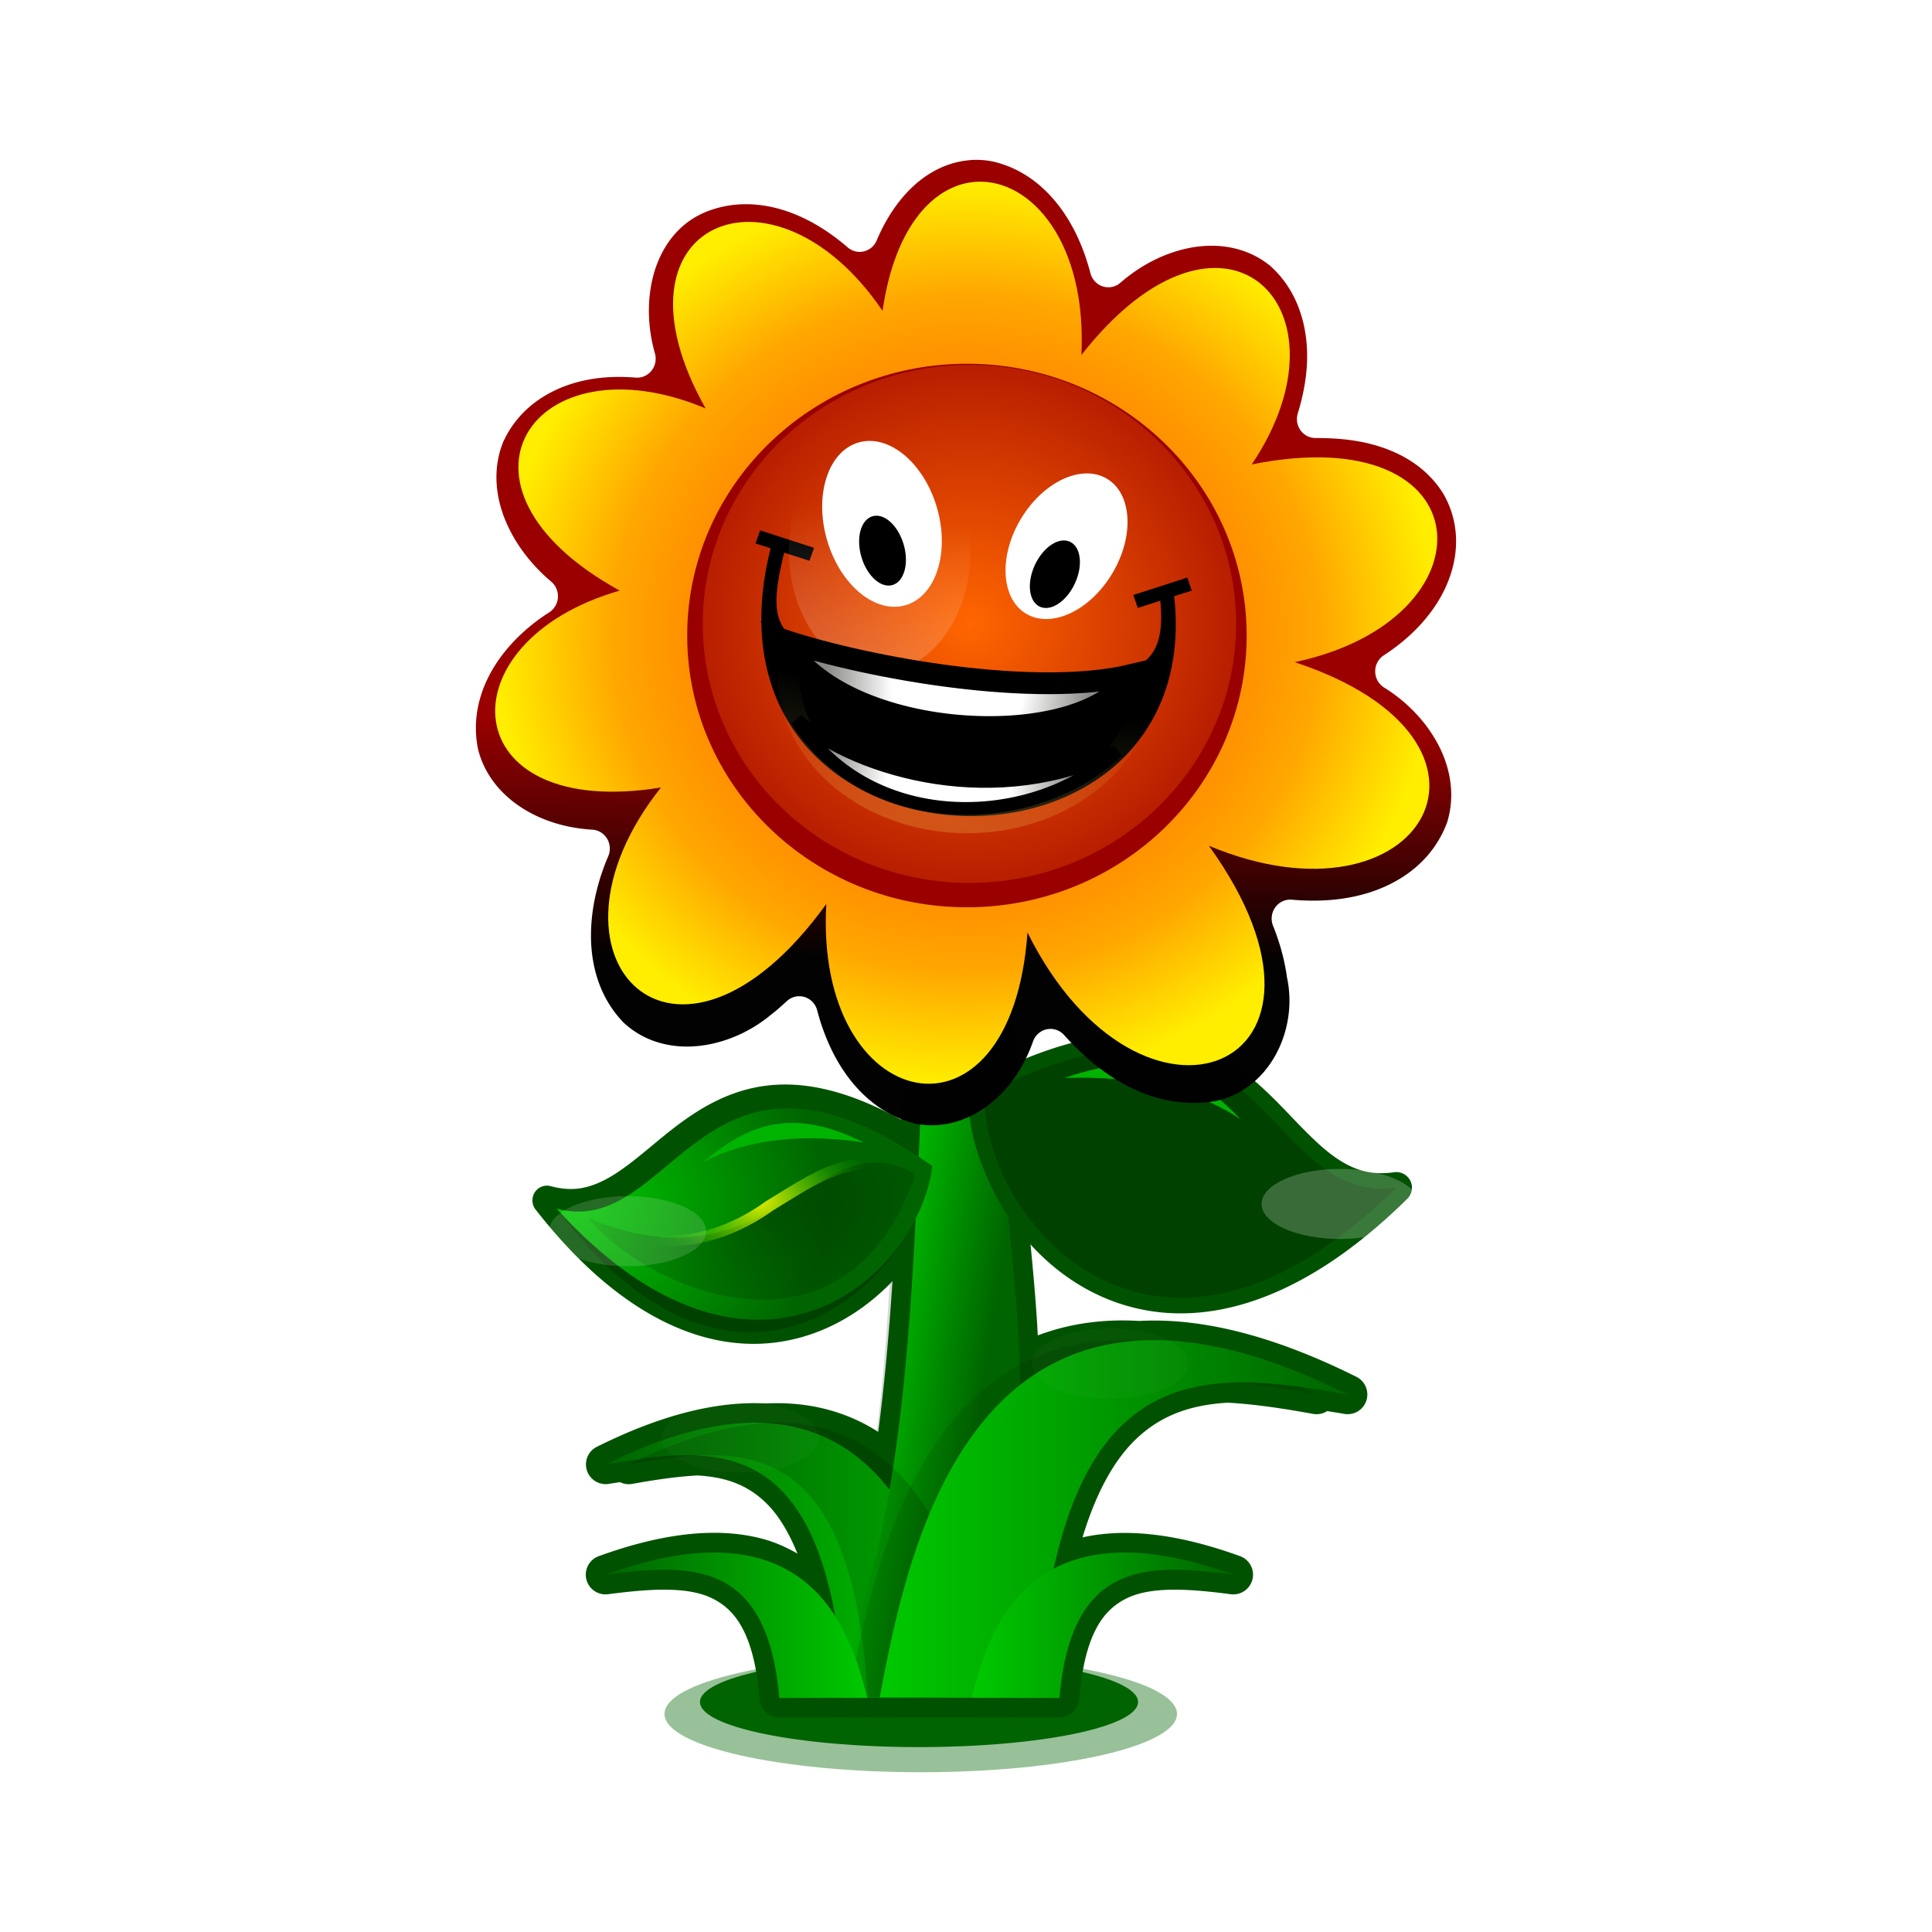 <svg:svg xmlns:dc="http://purl.org/dc/elements/1.1/" xmlns:ns1="http://sodipodi.sourceforge.net/DTD/sodipodi-0.dtd" xmlns:ns2="http://www.inkscape.org/namespaces/inkscape" xmlns:ns3="http://www.w3.org/1999/xlink" xmlns:ns5="http://creativecommons.org/ns#" xmlns:rdf="http://www.w3.org/1999/02/22-rdf-syntax-ns#" xmlns:svg="http://www.w3.org/2000/svg" height="496.175" id="svg2" version="1.1" viewBox="-122.225 -41.352 496.175 496.175" width="496.175" ns1:docname="_svgclean2.svg" ns2:export-filename="C:\Users\Lzu\Desktop\kytka1b.png" ns2:export-xdpi="17.596375" ns2:export-ydpi="17.596375" ns2:label="Pozad&#237;" ns2:version="0.48.3.1 r9886">
  <svg:defs id="defs3">
    <svg:linearGradient id="linearGradient4626">
      <svg:stop id="stop4628" offset="0" style="stop-color:#ffffff" />
      <svg:stop id="stop4632" offset=".5" style="stop-color:#ffffff" />
      <svg:stop id="stop4630" offset="1" style="stop-color:#898987" />
    </svg:linearGradient>
    <svg:linearGradient id="linearGradient4110" ns2:collect="always">
      <svg:stop id="stop4112" offset="0" style="stop-color:#ffff7e" />
      <svg:stop id="stop4114" offset="1" style="stop-color:#ffff7e;stop-opacity:0" />
    </svg:linearGradient>
    <svg:linearGradient id="linearGradient4072" ns2:collect="always">
      <svg:stop id="stop4074" offset="0" style="stop-color:#ffffff" />
      <svg:stop id="stop4076" offset="1" style="stop-color:#ffffff;stop-opacity:0" />
    </svg:linearGradient>
    <svg:linearGradient id="linearGradient3792">
      <svg:stop id="stop3794" offset="0" style="stop-color:#f1f100" />
      <svg:stop id="stop3796" offset="1" style="stop-color:#00c100;stop-opacity:0" />
    </svg:linearGradient>
    <svg:linearGradient id="linearGradient3780">
      <svg:stop id="stop3782" offset="0" style="stop-color:#00c900" />
      <svg:stop id="stop3784" offset="1" style="stop-color:#006400" />
    </svg:linearGradient>
    <svg:linearGradient id="linearGradient3758" ns2:collect="always">
      <svg:stop id="stop3760" offset="0" style="stop-color:#000000" />
      <svg:stop id="stop3762" offset="1" style="stop-color:#000000;stop-opacity:0" />
    </svg:linearGradient>
    <svg:filter color-interpolation-filters="sRGB" id="filter3812" ns2:collect="always">
      <svg:feGaussianBlur id="feGaussianBlur3814" stdDeviation="3.284" ns2:collect="always" />
    </svg:filter>
    <svg:filter color-interpolation-filters="sRGB" height="1.74" id="filter3947" width="1.13" x="-.065" y="-.37" ns2:collect="always">
      <svg:feGaussianBlur id="feGaussianBlur3949" stdDeviation="2.49" ns2:collect="always" />
    </svg:filter>
    <svg:filter color-interpolation-filters="sRGB" height="1.336" id="filter4100" width="1.452" x="-.226" y="-.168" ns2:collect="always">
      <svg:feGaussianBlur id="feGaussianBlur4102" stdDeviation="2.428" ns2:collect="always" />
    </svg:filter>
    <svg:filter color-interpolation-filters="sRGB" id="filter4126" ns2:collect="always">
      <svg:feGaussianBlur id="feGaussianBlur4128" stdDeviation="2.715" ns2:collect="always" />
    </svg:filter>
    <svg:linearGradient gradientTransform="matrix(-.769 0 0 .769 668.71 149.58)" gradientUnits="userSpaceOnUse" id="linearGradient4210" x1="352.54" x2="472.75" y1="580.28" y2="580.28" ns2:collect="always" ns3:href="#linearGradient3780" />
    <svg:linearGradient gradientTransform="translate(26,4)" gradientUnits="userSpaceOnUse" id="linearGradient4212" x1="355.57" x2="387.9" y1="467.99" y2="473.04" ns2:collect="always" ns3:href="#linearGradient3780" />
    <svg:radialGradient cx="507.29" cy="539.68" gradientTransform="matrix(1.421 .671 -.635 1.345 134.15 -534.38)" gradientUnits="userSpaceOnUse" id="radialGradient4214" r="74.768" ns2:collect="always" ns3:href="#linearGradient3780" />
    <svg:radialGradient cx="422.57" cy="514.23" gradientTransform="matrix(1.398 1.07 -.765 1.015 235.5 -476.49)" gradientUnits="userSpaceOnUse" id="radialGradient4216" r="63.602" ns2:collect="always" ns3:href="#linearGradient3758" />
    <svg:radialGradient cx="437.83" cy="493.23" gradientTransform="matrix(1 0 0 .781 0 108.24)" gradientUnits="userSpaceOnUse" id="radialGradient4218" r="61.234" ns2:collect="always" ns3:href="#linearGradient3792" />
    <svg:radialGradient cx="371.74" cy="353.66" gradientTransform="matrix(1 0 0 .958 26 19.021)" gradientUnits="userSpaceOnUse" id="radialGradient4226" r="120.97" ns2:collect="always">
      <svg:stop id="stop4033" offset="0" style="stop-color:#ff4900" />
      <svg:stop id="stop4039" offset=".25" style="stop-color:#ff6900" />
      <svg:stop id="stop4037" offset=".5" style="stop-color:#ff8300" />
      <svg:stop id="stop4041" offset=".75" style="stop-color:#ffa700" />
      <svg:stop id="stop4035" offset="1" style="stop-color:#ffee00" />
    </svg:radialGradient>
    <svg:linearGradient gradientUnits="userSpaceOnUse" id="linearGradient4234" x1="346.13" x2="348.6" y1="351.27" y2="332.17" ns2:collect="always" ns3:href="#linearGradient4072" />
    <svg:linearGradient gradientUnits="userSpaceOnUse" id="linearGradient4238" x1="367.2" x2="371.8" y1="402.86" y2="369.86" ns2:collect="always" ns3:href="#linearGradient4110" />
    <svg:linearGradient gradientTransform="matrix(.559 0 0 .406 202 376.76)" gradientUnits="userSpaceOnUse" id="linearGradient4432" x1="352.54" x2="472.75" y1="580.28" y2="580.28" ns2:collect="always" ns3:href="#linearGradient3780" />
    <svg:linearGradient gradientTransform="matrix(-.559 0 0 .406 569.39 376.76)" gradientUnits="userSpaceOnUse" id="linearGradient4434" x1="352.54" x2="472.75" y1="580.28" y2="580.28" ns2:collect="always" ns3:href="#linearGradient3780" />
    <svg:linearGradient gradientTransform="translate(22.97 5.01)" gradientUnits="userSpaceOnUse" id="linearGradient4436" x1="352.54" x2="472.75" y1="580.28" y2="580.28" ns2:collect="always" ns3:href="#linearGradient3780" />
    <svg:filter color-interpolation-filters="sRGB" height="2.144" id="filter4478" width="1.686" x="-.343" y="-.572" ns2:collect="always">
      <svg:feGaussianBlur id="feGaussianBlur4480" stdDeviation="4.289" ns2:collect="always" />
    </svg:filter>
    <svg:radialGradient cx="397.5" cy="353.34" gradientTransform="matrix(1 0 0 .806 0 68.558)" gradientUnits="userSpaceOnUse" id="radialGradient4608" r="33.84" ns2:collect="always">
      <svg:stop id="stop4612" offset="0" style="stop-color:#ff6600" />
      <svg:stop id="stop4614" offset="1" style="stop-color:#ff6600;stop-opacity:.295" />
    </svg:radialGradient>
    <svg:radialGradient cx="397.39" cy="370.75" gradientTransform="matrix(-.021 .817 -.734 -.019 676.06 53.278)" gradientUnits="userSpaceOnUse" id="radialGradient4624" r="46.228" ns2:collect="always" ns3:href="#linearGradient4626" />
    <svg:radialGradient cx="397.39" cy="370.75" gradientTransform="matrix(-.02 -.817 -.706 .019 662.69 717.52)" gradientUnits="userSpaceOnUse" id="radialGradient4636" r="46.228" ns2:collect="always" ns3:href="#linearGradient4626" />
    <svg:linearGradient gradientUnits="userSpaceOnUse" id="linearGradient4676" x1="665.02" x2="663.43" y1="378.66" y2="437.96" ns2:collect="always">
      <svg:stop id="stop4680" offset="0" style="stop-color:#9a0000" />
      <svg:stop id="stop4682" offset="1" style="stop-color:#000000;stop-opacity:.992" />
    </svg:linearGradient>
  </svg:defs>
  <ns1:namedview bordercolor="#666666" borderopacity="1.0" fit-margin-bottom="0" fit-margin-left="0" fit-margin-right="0" fit-margin-top="0" id="base" pagecolor="#ffffff" showgrid="false" ns2:current-layer="layer1" ns2:cx="179.92602" ns2:cy="-325.97861" ns2:document-units="px" ns2:pageopacity="0.0" ns2:pageshadow="2" ns2:window-height="645" ns2:window-maximized="0" ns2:window-width="674" ns2:window-x="0" ns2:window-y="0" ns2:zoom="0.70710678" />
  <svg:g id="layer1" transform="translate(-271.81 -236.52)" ns2:groupmode="layer" ns2:label="Vrstva 1">
    <svg:path d="m409.11 628.06c0.125 4.463-20.352 8.099-45.735 8.121-25.384 0.022-46.063-3.578-46.187-8.041-0.125-4.463 20.352-8.099 45.735-8.121 25.317-0.022 45.967 3.56 46.186 8.011" id="path4144" style="opacity:.629;filter:url(#filter3947);fill:#006400" transform="matrix(1.432 0 0 1.853 -133.98 -528.53)" ns1:cx="363.14984" ns1:cy="628.09808" ns1:end="12.557722" ns1:open="true" ns1:rx="45.961941" ns1:ry="8.0812206" ns1:start="6.2782674" ns1:type="arc" />
    <svg:path d="m409.11 628.06c0.125 4.463-20.352 8.099-45.735 8.121-25.384 0.022-46.063-3.578-46.187-8.041-0.125-4.463 20.352-8.099 45.735-8.121 25.317-0.022 45.967 3.56 46.186 8.011" id="path4146" style="fill:#006400" transform="matrix(1.224 0 0 1.433 -58.889 -267.79)" ns1:cx="363.14984" ns1:cy="628.09808" ns1:end="12.557722" ns1:open="true" ns1:rx="45.961941" ns1:ry="8.0812206" ns1:start="6.2782674" ns1:type="arc" />
    <svg:path d="m405.76 351.28h18.284c-28.503 93.271-22.897 186.54-34.345 279.81h-32.325c37.08-86.2 5.932-186.54 48.386-279.81z" id="path4148" style="opacity:.151;fill:#000000" ns1:nodetypes="ccccc" ns2:connector-curvature="0" />
    <svg:path d="m686.25 534.28c-27.16-0.117-44.857 15.391-55.906 34.25-8.724-8.199-20.559-13.617-35.656-12.938-0.203 0.009-0.389-0.011-0.594 0-12.102-0.591-26.318 2.71-43.25 11.156a5.061 5.061 0 0 0 3.16 9.5c0.948-0.171 1.869-0.28 2.812-0.438a5.061 5.061 0 0 0 3.19 0.44c5.847-1.054 11.493-1.883 16.719-2.156 7.197 0.423 13.013 2.35 18.062 7.531 2.789 2.862 5.359 7.021 7.594 12.531-2.603-1.481-5.395-2.801-8.594-3.688-10.72-2.972-24.516-2.143-42.406 4.344a5.061 5.061 0 0 0 2.375 9.781c10.683-1.4 20.214-2.007 26.469 0.938 6.255 2.944 11.041 9.213 12.469 26.125a5.061 5.061 0 0 0 5.031 4.625l16.188-0.031a5.061 5.061 0 0 0 0.031 0 5.061 5.061 0 0 0 0.562 0.031l5.406-0.031a5.061 5.061 0 0 0 0.062 0 5.061 5.061 0 0 0 0.531 0.031l17.875-0.062h0.062l8.625 0.031a5.061 5.061 0 0 0 0.031 0h0.062 0.031l8.688 0.031a5.061 5.061 0 0 0 0.5 -0.031h0.031l7.469 0.031a5.061 5.061 0 0 0 0.031 0h5.781a5.061 5.061 0 0 0 5.031 -4.625c1.428-16.912 6.214-23.181 12.469-26.125 6.255-2.944 15.785-2.337 26.469-0.938a5.061 5.061 0 0 0 2.375 -9.781c-16.804-6.093-30.061-7.145-40.438-4.812 3.666-12.066 8.417-20.194 13.812-25.312 6.615-6.276 14.307-8.734 23.438-9.281 6.903 0.358 14.306 1.494 21.969 2.875a5.061 5.061 0 0 0 3.625 -0.719c1.468 0.251 2.882 0.45 4.375 0.719a5.061 5.061 0 0 0 3.156 -9.5c-21.944-10.946-40.24-15.174-55.688-14.375-0.063-0.004-0.125 0.003-0.188 0-1.288-0.072-2.56-0.119-3.844-0.125z" id="path4426" style="fill:#005200" transform="translate(-248)" ns1:type="inkscape:offset" ns2:original="M 686.21875 539.34375 C 658.17044 539.2227 641.63768 556.4061 631.4375 577.03125 C 623.13875 566.73821 611.36518 559.71267 594.375 560.65625 C 583.29642 559.99953 569.74173 562.97672 553.09375 571.28125 C 556.12224 570.73534 559.13254 570.25517 562.09375 569.84375 C 561.10541 570.30934 560.10474 570.77694 559.09375 571.28125 C 565.12424 570.1942 571.07489 569.27501 576.75 569 C 593.04676 569.87016 606.42366 578.64416 612.09375 610.21875 C 603.8264 597.27433 587.56443 587.06394 553.09375 599.5625 C 574.6743 596.7349 594.70345 595.51248 597.71875 631.21875 L 614.46875 631.1875 C 614.46941 631.1982 614.46809 631.20805 614.46875 631.21875 L 620.46875 631.1875 C 620.46941 631.1982 620.46809 631.20805 620.46875 631.21875 L 638.40625 631.15625 L 647.09375 631.1875 L 647.1875 631.1875 L 655.90625 631.21875 C 655.9069 631.20815 655.9056 631.198 655.90625 631.1875 L 663.90625 631.21875 L 669.6875 631.21875 C 672.7028 595.51248 692.73195 596.7349 714.3125 599.5625 C 692.51548 591.65922 678.0015 592.8216 668.1875 598.03125 C 676.09851 561.83281 692.73768 551.43181 712.8125 550.3125 C 720.18165 550.67205 727.88917 551.90114 735.71875 553.3125 C 734.347 552.62823 732.99594 551.97322 731.65625 551.34375 C 735.62972 551.88713 739.65088 552.57923 743.71875 553.3125 C 722.04604 542.50155 704.41407 538.60156 690 539.46875 C 688.71954 539.39505 687.45413 539.34908 686.21875 539.34375 z " ns2:radius="5.0607867" />
    <svg:path d="m657.75 346.28a5 5 0 0 0 -4.188 2.25c-20.581 31.178-22.303 83.257-24.719 136.81-2.416 53.555-5.253 108.57-23.875 143.41a5 5 0 0 0 4.406 7.344h32.312a5 5 0 0 0 4.469 -2.75c24.552-48.446 18.93-90.56 14.531-133.94-4.399-43.377-7.738-88.275 19.844-145.97a5 5 0 0 0 -4.5 -7.156h-18.281z" id="path4409" style="fill:#005200" transform="translate(-248)" ns1:type="inkscape:offset" ns2:original="M 657.75 351.28125 C 619.38745 409.39699 648.43423 558.02605 609.375 631.09375 L 641.6875 631.09375 C 689.46842 536.81285 619.85078 468.79566 676.03125 351.28125 L 657.75 351.28125 z " ns2:radius="5" />
    <svg:path d="m844.59 487.69c-10.777 0.123-23.744 3.651-40.062 12.094a4 4 0 0 0 -2.15 3.47c-0.167 6.269 1.199 12.848 3.844 19.219 0.086 0.206 0.221 0.569 0.406 1 0.012 0.03 0.019 0.064 0.031 0.094 6.445 15.381 19.947 30.284 39.031 34.656 19.121 4.38 43.115-2.319 69.312-28.188a4 4 0 0 0 -3.375 -6.812c-5.926 0.836-10.135-0.547-14.406-3.344-4.271-2.797-8.399-7.17-12.938-11.906-9.078-9.472-20.455-20.5-39.688-20.281z" id="path4405" style="fill:#005200" transform="matrix(-.923 -.113 -.114 .937 1192.1 112.55)" ns1:type="inkscape:offset" ns2:original="M 844.625 491.6875 C 834.69343 491.80055 822.3295 495.08945 806.375 503.34375 C 806.22533 508.95306 807.45246 515.02667 809.90625 520.9375 C 810.04491 521.27152 810.16587 521.60476 810.3125 521.9375 C 822.34058 550.76854 861.01642 577.71693 912.1875 527.1875 C 884.68002 531.06619 880.0949 491.28374 844.625 491.6875 z " ns2:radius="4" />
    <svg:path d="m397.55 631.12c-5.423-28.554-18.241-96.846-92.457-59.825 29.69-5.352 57.231-7.649 61.379 59.934z" id="path4150" style="fill:url(#linearGradient4210)" ns1:nodetypes="cccc" ns2:connector-curvature="0" />
    <svg:path d="m409.76 351.28h18.284c-56.18 117.51 13.436 185.53-34.345 279.81h-32.325c39.059-73.068 10.023-221.7 48.386-279.81z" id="path4152" style="fill:url(#linearGradient4212)" ns1:nodetypes="ccccc" ns2:connector-curvature="0" />
    <svg:g id="g4168" transform="matrix(-.505 -.222 -.248 .453 687.17 376.59)" ns2:transform-center-x="45.290234" ns2:transform-center-y="13.121112">
      <svg:path d="m372.75 443.24c-19.44 54.49 14.7 169.89 144.45 94.95-55.63-9.29-13.13-123.14-144.45-94.95z" id="path4170" style="opacity:.212;fill:#000000" ns1:nodetypes="ccc" ns2:connector-curvature="0" />
      <svg:path d="m372.75 443.24c-19.55 53.57 14.94 154.32 144.45 94.95-55.63-9.29-13.13-123.14-144.45-94.95z" id="path4172" style="fill:url(#radialGradient4214)" ns1:nodetypes="ccc" ns2:connector-curvature="0" />
      <svg:path d="m502.05 536.17c-91.897-1.66-71.517-92.576-124.26-85.863-16.937 105.19 82.067 107.55 124.26 85.863z" id="path4174" style="opacity:.339;fill:url(#radialGradient4216)" ns1:nodetypes="ccc" ns2:connector-curvature="0" />
      <svg:path d="m406.08 446.27c16.836 4.947 44.783 16.023 61.619 41.416-8.687-21.862-20.036-43.793-61.619-41.416z" id="path4176" style="fill:#00b300" ns1:nodetypes="ccc" ns2:connector-curvature="0" />
      <svg:path d="m376.97 445.44-0.375 5.688c15.651 1.083 25.178 6.914 32.625 15.031 7.394 8.059 12.584 18.561 18.531 28.812 0.043 0.074 0.082 0.145 0.125 0.219 13.228 27.892 35.872 45.413 71.094 45.844l0.094-5.688c-33.505-0.41-53.6-16.177-66.156-42.812l-0.062-0.125-0.062-0.094c-5.856-10.071-11.133-21.082-19.344-30.031-8.211-8.95-19.533-15.672-36.469-16.844z" id="path4178" style="block-progression:tb;text-indent:0;filter:url(#filter3812);color:#000000;text-transform:none;fill:url(#radialGradient4218)" ns2:connector-curvature="0" />
    </svg:g>
    <svg:path d="m403.55 631.12c-5.423-28.554-18.241-96.846-92.457-59.825 29.69-5.352 57.231-7.649 61.379 59.934z" id="path4154" style="opacity:.151;fill:#000000" ns1:nodetypes="cccc" ns2:connector-curvature="0" />
    <svg:path d="m844.59 487.69c-10.777 0.123-23.744 3.651-40.062 12.094a4 4 0 0 0 -2.15 3.47c-0.167 6.269 1.199 12.848 3.844 19.219 0.086 0.206 0.221 0.569 0.406 1 0.012 0.03 0.019 0.064 0.031 0.094 6.445 15.381 19.947 30.284 39.031 34.656 19.121 4.38 43.115-2.319 69.312-28.188a4 4 0 0 0 -3.375 -6.812c-5.926 0.836-10.135-0.547-14.406-3.344-4.271-2.797-8.399-7.17-12.938-11.906-9.078-9.472-20.455-20.5-39.688-20.281z" id="path4403" style="fill:#005200" transform="translate(-404,-27)" ns1:type="inkscape:offset" ns2:original="M 844.625 491.6875 C 834.69343 491.80055 822.3295 495.08945 806.375 503.34375 C 806.22533 508.95306 807.45246 515.02667 809.90625 520.9375 C 810.04491 521.27152 810.16587 521.60476 810.3125 521.9375 C 822.34058 550.76854 861.01642 577.71693 912.1875 527.1875 C 884.68002 531.06619 880.0949 491.28374 844.625 491.6875 z " ns2:radius="4" />
    <svg:g id="g4156" transform="matrix(.599 -.176 .203 0.519 89.112 311.87)" ns2:transform-center-x="-49.634598" ns2:transform-center-y="17.811882">
      <svg:path d="m372.75 443.24c-19.44 54.49 14.7 169.89 144.45 94.95-55.63-9.29-13.13-123.14-144.45-94.95z" id="path4158" style="opacity:.212;fill:#000000" ns1:nodetypes="ccc" ns2:connector-curvature="0" />
      <svg:path d="m372.75 443.24c-19.55 53.57 14.94 154.32 144.45 94.95-55.63-9.29-13.13-123.14-144.45-94.95z" id="path4160" style="fill:url(#radialGradient4214)" ns1:nodetypes="ccc" ns2:connector-curvature="0" />
      <svg:path d="m502.05 536.17c-91.897-1.66-71.517-92.576-124.26-85.863-16.937 105.19 82.067 107.55 124.26 85.863z" id="path4162" style="opacity:.339;fill:url(#radialGradient4216)" ns1:nodetypes="ccc" ns2:connector-curvature="0" />
      <svg:path d="m406.08 446.27c16.836 4.947 44.783 16.023 61.619 41.416-8.687-21.862-20.036-43.793-61.619-41.416z" id="path4164" style="fill:#00b300" ns1:nodetypes="ccc" ns2:connector-curvature="0" />
      <svg:path d="m376.97 445.44-0.375 5.688c15.651 1.083 25.178 6.914 32.625 15.031 7.394 8.059 12.584 18.561 18.531 28.812 0.043 0.074 0.082 0.145 0.125 0.219 13.228 27.892 35.872 45.413 71.094 45.844l0.094-5.688c-33.505-0.41-53.6-16.177-66.156-42.812l-0.062-0.125-0.062-0.094c-5.856-10.071-11.133-21.082-19.344-30.031-8.211-8.95-19.533-15.672-36.469-16.844z" id="path4166" style="block-progression:tb;text-indent:0;filter:url(#filter3812);color:#000000;text-transform:none;fill:url(#radialGradient4218)" ns2:connector-curvature="0" />
    </svg:g>
    <svg:path d="m648.19 236.59c-7.498 0.467-13.647 4.482-18.156 9.844-2.53 3.008-4.581 6.447-6.188 10.062a4.759 4.759 0 0 1 -7.438 1.656c-3.859-3.323-8.13-6.191-12.75-8.188-7.476-3.23-15.92-4.222-24-1a4.759 4.759 0 0 1 -0.125 0.062c-7.051 2.909-11.374 9.108-13.219 15.906-1.701 6.269-1.442 13.096 0.281 19.219a4.759 4.759 0 0 1 -5.031 6.031c-5.179-0.476-10.386-0.237-15.344 1.062-7.785 2.04-14.908 6.684-18.719 14.469a4.759 4.759 0 0 1 -0.031 0.031c-0.009 0.022-0.022 0.041-0.031 0.062-2.984 6.913-2.173 14.316 0.688 20.75 2.527 5.684 6.586 10.692 11.219 14.594a4.759 4.759 0 0 1 -0.594 7.688c-4.958 3.006-9.559 6.96-13.031 11.656-4.653 6.293-7.278 14.1-5.656 22.344a4.759 4.759 0 0 1 0 0.031c0.002 0.01-0.002 0.021 0 0.031 1.686 7.076 6.613 12.413 12.562 15.812 5.049 2.885 10.823 4.418 16.562 4.812a4.759 4.759 0 0 1 4.031 6.719c-2.629 5.808-4.371 12.253-4.625 18.719-0.328 8.339 1.945 16.773 8.156 23.125a4.759 4.759 0 0 1 0.031 0.031c5.382 4.989 12.482 6.66 19.281 6 6.759-0.656 13.304-3.465 18.5-7.594 0.66-0.525 0.701-0.548 0.094-0.062 0.053-0.043-0.009 0 0.031-0.031a4.759 4.759 0 0 1 0.438 -0.344c1.125-0.799 2.244-1.826 3.625-3a4.759 4.759 0 0 1 7.688 2.438c1.22 4.746 3.019 9.364 5.5 13.5 4.39 7.317 11.003 13.273 19.844 15.375a4.759 4.759 0 0 1 0.031 0 4.759 4.759 0 0 1 0.031 0c7.289 1.321 14.239-1.166 19.562-5.5 4.73-3.85 8.269-9.152 10.375-14.875a4.759 4.759 0 0 1 8.031 -1.5c9.901 11.092 23.174 19.264 38.5 17.031a4.759 4.759 0 0 1 0.062 0c13.882-2.643 21.521-17.445 18.844-30.656a4.759 4.759 0 0 1 -0.1 -0.66c-0.002-0.012-0.014-0.065-0.031-0.188-0.593-4.268-1.78-8.386-3.344-12.344a4.759 4.759 0 0 1 4.906 -6.5c6.049 0.597 12.249 0.381 18.062-1.062 9.505-2.36 18.145-8.039 22-17.844 0.062-0.204-0.019 0.113 0.031-0.094a4.759 4.759 0 0 1 0.094 -0.219 4.759 4.759 0 0 1 0 -0.062c2.107-6.801 0.782-13.727-2.375-19.562-3.156-5.835-8.055-10.727-13.531-14.125a4.759 4.759 0 0 1 0 -8.094c5.261-3.246 9.986-7.419 13.438-12.406 5.51-7.962 7.69-18.262 2.438-27.719a4.759 4.759 0 0 1 -0.094 -0.188 4.759 4.759 0 0 1 -0.031 -0.031c-4.385-7.086-11.511-10.985-19.062-12.875-4.451-1.114-9.051-1.484-13.656-1.531a4.759 4.759 0 0 1 -4.46 -6.22c1.625-4.97 2.639-10.182 2.562-15.312-0.122-8.17-2.878-16.287-9.469-22.031a4.759 4.759 0 0 1 -0.031 -0.031 4.759 4.759 0 0 1 -0.062 -0.031c-5.859-4.577-13.137-5.686-20-4.531-6.727 1.132-13.099 4.34-18.188 8.594a4.759 4.759 0 0 1 -7.656 -2.469c-1.207-4.687-2.96-9.224-5.406-13.312-4.27-7.137-10.693-12.979-19.312-15.031a4.759 4.759 0 0 1 -0.031 0c-1.875-0.399-3.806-0.556-5.719-0.438z" id="path4373" style="fill:url(#linearGradient4676)" transform="matrix(1 -.012 .011 1.023 -251.94 2.027)" ns1:type="inkscape:offset" ns2:original="M 647.90625 231.84375 C 638.87625 232.40671 631.52459 237.25189 626.375 243.375 C 623.50649 246.78579 621.25663 250.60893 619.5 254.5625 C 615.36042 250.99869 610.70143 247.82758 605.53125 245.59375 C 597.12435 241.96146 587.25086 240.75296 577.75 244.59375 A 6.0006 6.0006 0 0 0 577.71875 244.625 C 569.09436 248.18305 563.8724 255.75044 561.71875 263.6875 C 559.76253 270.89695 560.06195 278.55197 562 285.4375 C 556.37633 284.92108 550.59746 285.18934 545 286.65625 C 536.1682 288.97077 527.7345 294.40107 523.21875 303.625 A 6.0006 6.0006 0 0 0 523.09375 303.84375 C 519.45226 312.20899 520.48875 321.09345 523.78125 328.5 C 526.65241 334.95875 531.17198 340.47853 536.28125 344.78125 C 530.86567 348.06441 525.80971 352.3773 521.90625 357.65625 C 516.62861 364.7936 513.48534 373.98659 515.40625 383.75 A 6.0006 6.0006 0 0 0 515.4375 383.96875 C 517.47239 392.5596 523.38939 398.92373 530.25 402.84375 C 536.02074 406.14104 542.51302 407.84443 548.875 408.28125 C 546.02525 414.57664 544.12604 421.59992 543.84375 428.78125 C 543.47639 438.12684 546.06267 447.96001 553.34375 455.40625 A 6.0006 6.0006 0 0 0 553.53125 455.625 C 560.0588 461.67575 568.62468 463.64231 576.53125 462.875 C 584.29212 462.12183 591.65023 458.92299 597.53125 454.25 C 597.56051 454.22675 597.59581 454.21083 597.625 454.1875 C 597.70594 454.12281 597.79463 454.06525 597.875 454 L 597.875 453.96875 C 599.29924 452.95677 600.54292 451.82495 601.84375 450.71875 C 603.15521 455.81817 605.07662 460.85591 607.84375 465.46875 C 612.74476 473.63879 620.39245 480.58354 630.6875 483.03125 A 6.0006 6.0006 0 0 0 630.96875 483.09375 C 639.8301 484.71245 648.18367 481.65956 654.40625 476.59375 C 659.87865 472.13866 663.87616 466.13761 666.25 459.6875 C 676.8012 471.50791 691.64359 480.80941 709 478.28125 A 6.0006 6.0006 0 0 0 709.25 478.25 C 725.96557 475.0678 735.04063 457.59149 731.875 441.96875 L 731.90625 441.96875 C 731.89135 441.85193 731.85944 441.74154 731.84375 441.625 C 731.83384 441.55138 731.82272 441.47976 731.8125 441.40625 C 731.15813 436.69955 729.86461 432.21419 728.1875 427.96875 C 734.66459 428.60827 741.40976 428.38661 747.875 426.78125 C 758.61293 424.11496 768.84423 417.39084 773.28125 405.6875 A 6.0006 6.0006 0 0 0 773.375 405.34375 C 775.91801 397.13772 774.30753 388.87488 770.65625 382.125 C 767.05364 375.4651 761.562 370.01893 755.4375 366.21875 C 761.16555 362.68499 766.38647 358.09693 770.28125 352.46875 C 776.62967 343.29492 779.24743 330.80086 772.84375 319.5 A 6.0006 6.0006 0 0 0 772.71875 319.3125 C 767.53244 310.93111 759.17059 306.41192 750.78125 304.3125 C 745.81688 303.07018 740.84317 302.70545 736.03125 302.65625 C 737.7798 297.30668 738.89911 291.60315 738.8125 285.8125 C 738.67449 276.58551 735.49637 267.00077 727.6875 260.21875 A 6.0006 6.0006 0 0 0 727.4375 260.03125 C 720.36177 254.50419 711.63539 253.23044 703.71875 254.5625 C 696.04631 255.85347 688.93444 259.43546 683.25 264.1875 C 681.95464 259.15674 680.07627 254.19235 677.34375 249.625 C 672.56856 241.64335 665.11683 234.80767 655.03125 232.40625 A 6.0006 6.0006 0 0 0 654.90625 232.375 C 652.62721 231.88965 650.26958 231.69765 647.90625 231.84375 z " ns2:radius="-4.758637" />
    <svg:path d="m400.43 241.85c-10.597 0.555-20.983 10.936-24.188 33.156-28.037-41.333-72.375-22.726-45.438 25.062-44.137-18.579-70.673 20.079-22.062 46.781-45.727 13.121-42.622 59.249 10.594 50.562-34.732 43.688 3.784 83.489 42.469 29.906-3.181 54.164 47.555 65.741 51.656 7.344 29.22 58.728 87.96 35.15 46.594-22.281 54.992 22.953 83.385-26.93 22.031-47.156 51.761-10.941 49.15-62.891-11.031-50.781 27.247-40.489-7.39-74.517-43.75-28.094 1.436-28.828-12.885-45.232-26.875-44.5zm-19.531 78.281 35.844 5.344 20.938 19.656c0.397-0.249 0.765-0.5 1.156-0.75l2.188 21.156c0.963 0.15 1.899 0.277 2.844 0.406l-11.75 26.406-20.375 10.906c-0.398-2.594-0.844-5.25-1.375-8l-39.438-5.219c-0.258 0.63-0.472 1.251-0.719 1.875l-12-11.219-3.969-32.906 12.906-20.625 13.75-7.031z" id="path4180" style="fill:url(#radialGradient4226)" ns2:connector-curvature="0" />
    <svg:path d="m431.33 353.2c0.092 15.063-14.984 27.334-33.673 27.408-18.689 0.074-33.914-12.077-34.006-27.14-0.092-15.063 14.984-27.334 33.673-27.408 18.64-0.074 33.844 12.015 34.005 27.038" id="path4428" style="fill:#9a0000" transform="matrix(2.123 0 0 2.559 -445.96 -545.8)" ns1:cx="397.49503" ns1:cy="353.33661" ns1:end="12.557722" ns1:open="true" ns1:rx="33.840111" ns1:ry="27.274118" ns1:start="6.2782674" ns1:type="arc" />
    <svg:path d="m367.51 631.09c7.051-37.124 23.716-125.91 120.21-77.782-38.602-6.958-74.409-9.944-79.802 77.924z" id="path4182" style="opacity:.094;fill:#000000" ns1:nodetypes="cccc" ns2:connector-curvature="0" />
    <svg:path d="m375.51 631.09c7.051-37.124 23.716-125.91 120.21-77.782-38.602-6.958-74.409-9.944-79.802 77.924z" id="path4184" style="fill:url(#linearGradient4436)" ns1:nodetypes="cccc" ns2:connector-curvature="0" />
    <svg:path d="m372.3 631.17c-3.942-15.086-13.259-51.167-67.203-31.607 21.581-2.828 41.599-4.041 44.614 31.665z" id="path4186" style="fill:url(#linearGradient4434)" ns1:nodetypes="cccc" ns2:connector-curvature="0" />
    <svg:path d="m399.1 631.17c3.942-15.086 13.259-51.167 67.203-31.607-21.581-2.828-41.599-4.041-44.614 31.665z" id="path4188" style="fill:url(#linearGradient4432)" ns1:nodetypes="cccc" ns2:connector-curvature="0" />
    <svg:path d="m431.33 353.2c0.092 15.063-14.984 27.334-33.673 27.408-18.689 0.074-33.914-12.077-34.006-27.14-0.092-15.063 14.984-27.334 33.673-27.408 18.64-0.074 33.844 12.015 34.005 27.038" id="path4190" style="fill:url(#radialGradient4608)" transform="matrix(2.024 0 0 2.439 -405.96 -506.38)" ns1:cx="397.49503" ns1:cy="353.33661" ns1:end="12.557722" ns1:open="true" ns1:rx="33.840111" ns1:ry="27.274118" ns1:start="6.2782674" ns1:type="arc" />
    <svg:path d="m344.79 331.38-1.167 3.353 3.879 1.24c-5.391 21.434-1.221 38.151 8.138 49.678 9.474 11.669 24.106 17.951 39.055 18.964 14.949 1.013 30.329-3.238 41.359-12.906 10.764-9.434 17.249-24.07 15.079-43.422l4.521-1.437-1.137-3.353-13.884 4.48 1.167 3.325 5.775-1.86c1.819 18.021-7.588 16.09-13.971 21.675-7.862 6.879-12.969 9.486-37.232 5.983-13.951-2.014-29.69-0.4-37.844-11.619-7.177-9.874-12.625-7.913-7.554-28.381l6.504 2.085 1.167-3.325z" id="path4192" style="block-progression:tb;text-indent:0;color:#000000;text-transform:none;fill:#000000" ns1:nodetypes="cccsssccccccssscccc" ns2:connector-curvature="0" />
    <svg:path d="m359.21 337.04c0.035 9.568-5.714 17.362-12.841 17.409-7.127 0.047-12.933-7.671-12.968-17.239-0.035-9.568 5.714-17.362 12.841-17.409 7.108-0.047 12.906 7.632 12.968 17.174" id="path4194" style="opacity:.429;filter:url(#filter4100);fill:url(#linearGradient4234)" transform="matrix(1.809 0 0 1.809 -250.94 -273.38)" ns1:cx="346.30554" ns1:cy="337.12369" ns1:end="12.557722" ns1:open="true" ns1:rx="12.904698" ns1:ry="17.324116" ns1:start="6.2782674" ns1:type="arc" />
    <svg:path d="m353.55 336.71c0.022 6.639-3.601 12.047-8.092 12.08-4.491 0.033-8.149-5.323-8.172-11.962-0.022-6.639 3.601-12.047 8.092-12.08 4.479-0.033 8.133 5.296 8.171 11.917" id="path4196" style="fill:#ffffff" transform="matrix(1.739 -.499 .499 1.739 -392.63 -83.573)" ns1:cx="345.42166" ns1:cy="336.77011" ns1:end="12.557722" ns1:open="true" ns1:rx="8.1317282" ns1:ry="12.020815" ns1:start="6.2782674" ns1:type="arc" />
    <svg:path d="m359.21 337.04c0.035 9.568-5.714 17.362-12.841 17.409-7.127 0.047-12.933-7.671-12.968-17.239-0.035-9.568 5.714-17.362 12.841-17.409 7.108-0.047 12.906 7.632 12.968 17.174" id="path4198" style="opacity:.429;filter:url(#filter4100);fill:url(#linearGradient4234)" transform="matrix(1.289 1.078 -1.078 1.289 339.44 -465.59)" ns1:cx="346.30554" ns1:cy="337.12369" ns1:end="12.557722" ns1:open="true" ns1:rx="12.904698" ns1:ry="17.324116" ns1:start="6.2782674" ns1:type="arc" />
    <svg:path d="m353.55 336.71c0.022 6.639-3.601 12.047-8.092 12.08-4.491 0.033-8.149-5.323-8.172-11.962-0.022-6.639 3.601-12.047 8.092-12.08 4.479-0.033 8.133 5.296 8.171 11.917" id="path4200" style="fill:#ffffff" transform="matrix(1.441 .865 -.865 1.441 217.05 -448.62)" ns1:cx="345.42166" ns1:cy="336.77011" ns1:end="12.557722" ns1:open="true" ns1:rx="8.1317282" ns1:ry="12.020815" ns1:start="6.2782674" ns1:type="arc" />
    <svg:path d="m412 362.67c0.125 21.263-20.368 38.584-45.773 38.689-25.405 0.105-46.101-17.047-46.226-38.31-0.125-21.263 20.368-38.584 45.773-38.689 25.338-0.104 46.005 16.96 46.224 38.167" id="path4202" style="opacity:.429;filter:url(#filter4126);stroke:url(#linearGradient4238);stroke-width:5.6;fill:none" transform="translate(32,5)" ns1:cx="366" ns1:cy="362.86218" ns1:end="12.557722" ns1:open="true" ns1:rx="46" ns1:ry="38.5" ns1:start="6.2782674" ns1:type="arc" />
    <svg:path d="m412 362.67c0.125 21.263-20.368 38.584-45.773 38.689-25.405 0.105-46.101-17.047-46.226-38.31-0.125-21.263 20.368-38.584 45.773-38.689 25.338-0.104 46.005 16.96 46.224 38.167" id="path4204" style="opacity:.629;stroke:url(#linearGradient4238);stroke-width:5.147;fill:none" transform="matrix(1.124 .37 .44 -.946 -167.02 542.26)" ns1:cx="366" ns1:cy="362.86218" ns1:end="12.557722" ns1:open="true" ns1:rx="46" ns1:ry="38.5" ns1:start="6.2782674" ns1:type="arc" />
    <svg:path d="m403 461.32c0.041 4.971-6.642 9.02-14.926 9.044-8.284 0.025-15.033-3.985-15.074-8.956-0.041-4.971 6.642-9.02 14.926-9.044 8.262-0.024 15.002 3.965 15.073 8.922" id="path4464" style="opacity:.473;filter:url(#filter4478);fill:#ffffff" transform="matrix(1.345 0 0 1 -28.099 43)" ns1:cx="388" ns1:cy="461.36218" ns1:end="12.557722" ns1:open="true" ns1:rx="15" ns1:ry="9" ns1:start="6.2782674" ns1:type="arc" />
    <svg:path d="m403 461.32c0.041 4.971-6.642 9.02-14.926 9.044-8.284 0.025-15.033-3.985-15.074-8.956-0.041-4.971 6.642-9.02 14.926-9.044 8.262-0.024 15.002 3.965 15.073 8.922" id="path4482" style="opacity:.38;filter:url(#filter4478);fill:#ffffff" transform="matrix(1.345 0 0 1 -211.1 50)" ns1:cx="388" ns1:cy="461.36218" ns1:end="12.557722" ns1:open="true" ns1:rx="15" ns1:ry="9" ns1:start="6.2782674" ns1:type="arc" />
    <svg:path d="m403 461.32c0.041 4.971-6.642 9.02-14.926 9.044-8.284 0.025-15.033-3.985-15.074-8.956-0.041-4.971 6.642-9.02 14.926-9.044 8.262-0.024 15.002 3.965 15.073 8.922" id="path4494" style="opacity:.159;filter:url(#filter4478);fill:#ffffff" transform="matrix(1.345 0 0 1 -87.099 84)" ns1:cx="388" ns1:cy="461.36218" ns1:end="12.557722" ns1:open="true" ns1:rx="15" ns1:ry="9" ns1:start="6.2782674" ns1:type="arc" />
    <svg:path d="m403 461.32c0.041 4.971-6.642 9.02-14.926 9.044-8.284 0.025-15.033-3.985-15.074-8.956-0.041-4.971 6.642-9.02 14.926-9.044 8.262-0.024 15.002 3.965 15.073 8.922" id="path4496" style="opacity:.155;filter:url(#filter4478);fill:#ffffff" transform="matrix(1.345 0 0 1 -182.1 103)" ns1:cx="388" ns1:cy="461.36218" ns1:end="12.557722" ns1:open="true" ns1:rx="15" ns1:ry="9" ns1:start="6.2782674" ns1:type="arc" />
    <svg:path d="m350.85 359.6c22.538 7.393 64.681 14.727 89.095 8.985-11.289 20.075-74.114 17.723-89.095-8.985z" id="path4616" style="stroke:#000000;stroke-width:5.6;fill:url(#radialGradient4624)" ns1:nodetypes="ccc" ns2:connector-curvature="0" />
    <svg:path d="m354.27 380.08c18.939 30.083 62.154 27.699 82.217 7.985-30.552 15.28-65.782 5.611-82.217-7.985z" id="path4634" style="stroke:#000000;stroke-width:3.294px;fill:url(#radialGradient4636)" ns1:nodetypes="ccc" ns2:connector-curvature="0" />
    <svg:path d="m349 337.83c0.011 3.59-1.771 6.514-3.98 6.532s-4.009-2.878-4.02-6.468c-0.011-3.59 1.771-6.514 3.98-6.532 2.203-0.018 4 2.864 4.019 6.444" id="path4666" style="fill:#000000" transform="matrix(-1.283 -.596 -.596 1.283 1064.5 114.78)" ns1:cx="345" ns1:cy="337.86218" ns1:end="12.557722" ns1:open="true" ns1:rx="4" ns1:ry="6.5" ns1:start="6.2782674" ns1:type="arc" />
    <svg:path d="m349 337.83c0.011 3.59-1.771 6.514-3.98 6.532s-4.009-2.878-4.02-6.468c-0.011-3.59 1.771-6.514 3.98-6.532 2.203-0.018 4 2.864 4.019 6.444" id="path4668" style="fill:#000000" transform="matrix(1.359 -.394 .394 1.359 -225.74 13.36)" ns1:cx="345" ns1:cy="337.86218" ns1:end="12.557722" ns1:open="true" ns1:rx="4" ns1:ry="6.5" ns1:start="6.2782674" ns1:type="arc" />
  </svg:g>
</svg:svg>